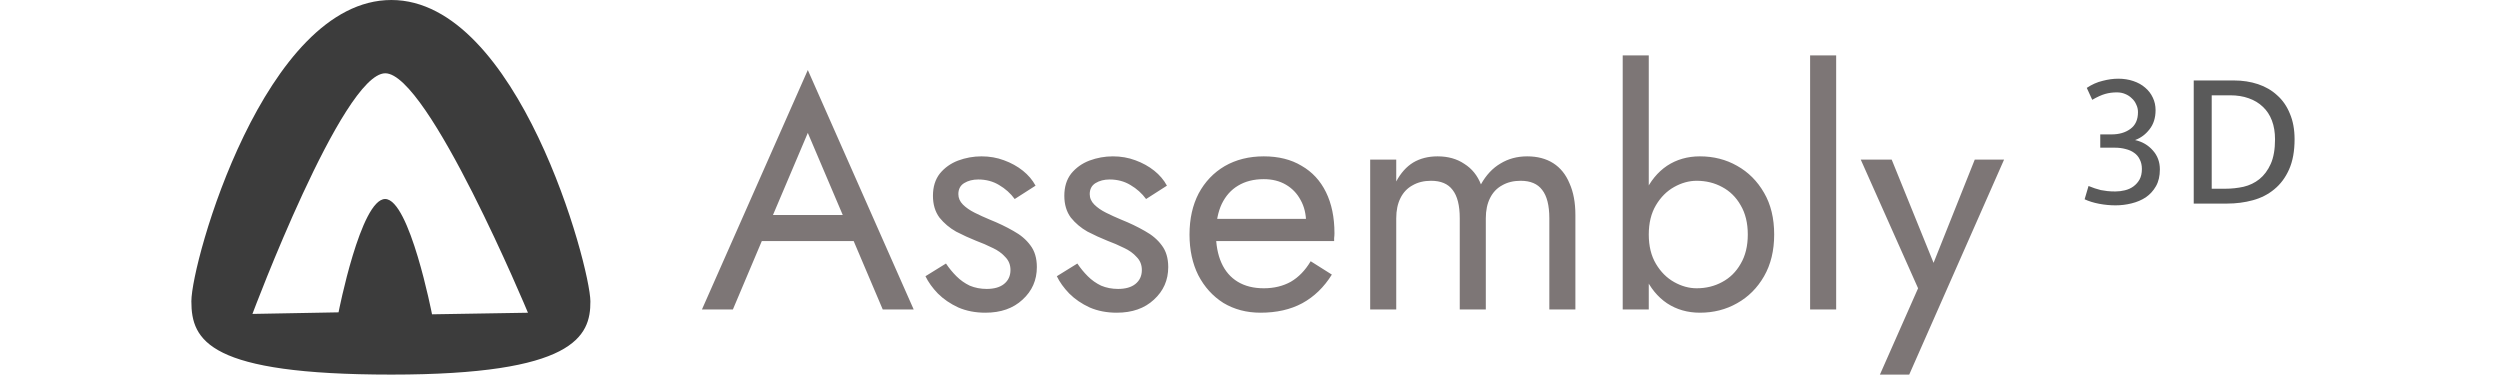 <svg width="307" height="46" viewBox="0 0 307 46" fill="none" xmlns="http://www.w3.org/2000/svg">
<g clip-path="url(#clip0_401_8)">
<path fill-rule="evenodd" clip-rule="evenodd" d="M48.062 5.48363e-06C32.5 5.48363e-06 23.5 32.152 23.5 37C23.5 41.848 25.655 46 48.062 46C70.468 46 72.531 41.348 72.5 37C72.469 32.652 63.623 5.48363e-06 48.062 5.48363e-06ZM47.296 9C52.553 8.938 64.833 38.404 64.833 38.404L53.053 38.597C53.053 38.597 50.296 24.438 47.296 24.438C44.296 24.438 41.573 38.356 41.573 38.356L31 38.549C31 38.549 42.04 9.062 47.296 9Z" fill="#3C3C3C"/>
<path d="M91.88 29.6L93.08 26.4H105.48L106.68 29.6H91.88ZM99.2 16.32L94.48 27.44L94.16 28.16L90 38H86.2L99.2 8.6L112.2 38H108.4L104.32 28.4L104 27.6L99.2 16.32ZM116.166 32.36C116.54 32.92 116.966 33.44 117.446 33.92C117.926 34.4 118.473 34.787 119.086 35.08C119.726 35.347 120.42 35.48 121.166 35.48C122.073 35.48 122.78 35.28 123.286 34.88C123.82 34.453 124.086 33.88 124.086 33.16C124.086 32.52 123.873 31.987 123.446 31.56C123.046 31.107 122.526 30.733 121.886 30.44C121.246 30.12 120.566 29.827 119.846 29.56C119.046 29.24 118.233 28.867 117.406 28.44C116.606 27.987 115.926 27.413 115.366 26.72C114.833 26 114.566 25.107 114.566 24.04C114.566 22.947 114.846 22.04 115.406 21.32C115.993 20.6 116.74 20.067 117.646 19.72C118.58 19.373 119.54 19.2 120.526 19.2C121.513 19.2 122.433 19.36 123.286 19.68C124.166 20 124.94 20.427 125.606 20.96C126.273 21.493 126.793 22.107 127.166 22.8L124.606 24.44C124.1 23.747 123.46 23.173 122.686 22.72C121.94 22.267 121.086 22.04 120.126 22.04C119.46 22.04 118.886 22.187 118.406 22.48C117.926 22.773 117.686 23.227 117.686 23.84C117.686 24.32 117.873 24.747 118.246 25.12C118.62 25.493 119.1 25.827 119.686 26.12C120.273 26.413 120.886 26.693 121.526 26.96C122.593 27.387 123.566 27.853 124.446 28.36C125.326 28.84 126.02 29.427 126.526 30.12C127.06 30.813 127.326 31.707 127.326 32.8C127.326 34.4 126.74 35.733 125.566 36.8C124.42 37.867 122.9 38.4 121.006 38.4C119.78 38.4 118.673 38.187 117.686 37.76C116.7 37.307 115.86 36.733 115.166 36.04C114.5 35.347 113.993 34.64 113.646 33.92L116.166 32.36ZM132.299 32.36C132.672 32.92 133.099 33.44 133.579 33.92C134.059 34.4 134.606 34.787 135.219 35.08C135.859 35.347 136.552 35.48 137.299 35.48C138.206 35.48 138.912 35.28 139.419 34.88C139.952 34.453 140.219 33.88 140.219 33.16C140.219 32.52 140.006 31.987 139.579 31.56C139.179 31.107 138.659 30.733 138.019 30.44C137.379 30.12 136.699 29.827 135.979 29.56C135.179 29.24 134.366 28.867 133.539 28.44C132.739 27.987 132.059 27.413 131.499 26.72C130.966 26 130.699 25.107 130.699 24.04C130.699 22.947 130.979 22.04 131.539 21.32C132.126 20.6 132.872 20.067 133.779 19.72C134.712 19.373 135.672 19.2 136.659 19.2C137.646 19.2 138.566 19.36 139.419 19.68C140.299 20 141.072 20.427 141.739 20.96C142.406 21.493 142.926 22.107 143.299 22.8L140.739 24.44C140.232 23.747 139.592 23.173 138.819 22.72C138.072 22.267 137.219 22.04 136.259 22.04C135.592 22.04 135.019 22.187 134.539 22.48C134.059 22.773 133.819 23.227 133.819 23.84C133.819 24.32 134.006 24.747 134.379 25.12C134.752 25.493 135.232 25.827 135.819 26.12C136.406 26.413 137.019 26.693 137.659 26.96C138.726 27.387 139.699 27.853 140.579 28.36C141.459 28.84 142.152 29.427 142.659 30.12C143.192 30.813 143.459 31.707 143.459 32.8C143.459 34.4 142.872 35.733 141.699 36.8C140.552 37.867 139.032 38.4 137.139 38.4C135.912 38.4 134.806 38.187 133.819 37.76C132.832 37.307 131.992 36.733 131.299 36.04C130.632 35.347 130.126 34.64 129.779 33.92L132.299 32.36ZM154.792 38.4C153.085 38.4 151.565 38 150.232 37.2C148.925 36.373 147.899 35.24 147.152 33.8C146.432 32.36 146.072 30.693 146.072 28.8C146.072 26.88 146.445 25.2 147.192 23.76C147.965 22.32 149.032 21.2 150.392 20.4C151.779 19.6 153.379 19.2 155.192 19.2C157.005 19.2 158.552 19.587 159.832 20.36C161.139 21.107 162.139 22.187 162.832 23.6C163.525 25.013 163.872 26.693 163.872 28.64C163.872 28.827 163.859 29.027 163.832 29.24C163.832 29.427 163.832 29.547 163.832 29.6H148.112V26.88H161.312L160.032 28.72C160.112 28.587 160.192 28.387 160.272 28.12C160.352 27.827 160.392 27.587 160.392 27.4C160.392 26.307 160.165 25.36 159.712 24.56C159.285 23.76 158.685 23.133 157.912 22.68C157.139 22.227 156.232 22 155.192 22C153.965 22 152.912 22.267 152.032 22.8C151.179 23.307 150.512 24.053 150.032 25.04C149.579 26 149.339 27.187 149.312 28.6C149.312 30.04 149.539 31.267 149.992 32.28C150.445 33.293 151.112 34.067 151.992 34.6C152.872 35.133 153.939 35.4 155.192 35.4C156.445 35.4 157.552 35.133 158.512 34.6C159.472 34.04 160.285 33.2 160.952 32.08L163.552 33.72C162.592 35.267 161.379 36.44 159.912 37.24C158.472 38.013 156.765 38.4 154.792 38.4ZM193.458 26.4V38H190.258V26.8C190.258 25.227 189.964 24.067 189.378 23.32C188.818 22.573 187.938 22.2 186.738 22.2C185.858 22.2 185.098 22.387 184.458 22.76C183.818 23.107 183.324 23.627 182.978 24.32C182.631 25.013 182.458 25.84 182.458 26.8V38H179.258V26.8C179.258 25.227 178.964 24.067 178.378 23.32C177.818 22.573 176.938 22.2 175.738 22.2C174.858 22.2 174.098 22.387 173.458 22.76C172.818 23.107 172.324 23.627 171.978 24.32C171.631 25.013 171.458 25.84 171.458 26.8V38H168.258V19.6H171.458V22.28C172.018 21.24 172.711 20.467 173.538 19.96C174.391 19.453 175.391 19.2 176.538 19.2C177.818 19.2 178.911 19.507 179.818 20.12C180.751 20.707 181.431 21.547 181.858 22.64C182.498 21.493 183.298 20.64 184.258 20.08C185.218 19.493 186.311 19.2 187.538 19.2C188.791 19.2 189.858 19.48 190.738 20.04C191.618 20.6 192.284 21.427 192.738 22.52C193.218 23.587 193.458 24.88 193.458 26.4ZM202.469 6.8V38H199.269V6.8H202.469ZM217.869 28.8C217.869 30.773 217.455 32.48 216.629 33.92C215.802 35.36 214.695 36.467 213.309 37.24C211.949 38.013 210.429 38.4 208.749 38.4C207.229 38.4 205.882 38.013 204.709 37.24C203.562 36.467 202.655 35.36 201.989 33.92C201.349 32.48 201.029 30.773 201.029 28.8C201.029 26.8 201.349 25.093 201.989 23.68C202.655 22.24 203.562 21.133 204.709 20.36C205.882 19.587 207.229 19.2 208.749 19.2C210.429 19.2 211.949 19.587 213.309 20.36C214.695 21.133 215.802 22.24 216.629 23.68C217.455 25.093 217.869 26.8 217.869 28.8ZM214.629 28.8C214.629 27.387 214.335 26.187 213.749 25.2C213.189 24.213 212.429 23.467 211.469 22.96C210.535 22.453 209.495 22.2 208.349 22.2C207.415 22.2 206.495 22.453 205.589 22.96C204.682 23.467 203.935 24.213 203.349 25.2C202.762 26.187 202.469 27.387 202.469 28.8C202.469 30.213 202.762 31.413 203.349 32.4C203.935 33.387 204.682 34.133 205.589 34.64C206.495 35.147 207.415 35.4 208.349 35.4C209.495 35.4 210.535 35.147 211.469 34.64C212.429 34.133 213.189 33.387 213.749 32.4C214.335 31.413 214.629 30.213 214.629 28.8ZM222.281 6.8H225.481V38H222.281V6.8ZM246.1 19.6L234.1 46.8H230.5L235.54 35.4L228.5 19.6H232.3L238.14 34L236.82 33.84L242.5 19.6H246.1Z" fill="#7D7676"/>
<path d="M256.256 10.792C256.88 10.376 257.528 10.088 258.2 9.928C258.872 9.752 259.512 9.664 260.12 9.664C260.792 9.664 261.408 9.76 261.968 9.952C262.544 10.144 263.032 10.416 263.432 10.768C263.832 11.104 264.144 11.512 264.368 11.992C264.592 12.456 264.704 12.968 264.704 13.528C264.704 14.472 264.456 15.256 263.96 15.88C263.48 16.504 262.888 16.944 262.184 17.2C263.064 17.392 263.792 17.816 264.368 18.472C264.944 19.112 265.232 19.888 265.232 20.8C265.232 21.616 265.072 22.304 264.752 22.864C264.432 23.424 264.016 23.88 263.504 24.232C262.992 24.568 262.408 24.816 261.752 24.976C261.112 25.136 260.456 25.216 259.784 25.216C259.112 25.216 258.44 25.152 257.768 25.024C257.096 24.896 256.504 24.712 255.992 24.472L256.472 22.84C256.744 22.936 257 23.032 257.24 23.128C257.48 23.208 257.728 23.28 257.984 23.344C258.24 23.392 258.504 23.432 258.776 23.464C259.064 23.496 259.392 23.512 259.76 23.512C260.16 23.512 260.552 23.464 260.936 23.368C261.336 23.272 261.688 23.112 261.992 22.888C262.296 22.664 262.544 22.384 262.736 22.048C262.928 21.696 263.024 21.264 263.024 20.752C263.024 20.304 262.936 19.912 262.76 19.576C262.6 19.24 262.368 18.968 262.064 18.76C261.776 18.552 261.432 18.4 261.032 18.304C260.632 18.192 260.192 18.136 259.712 18.136H257.912V16.504H259.304C260.232 16.504 261 16.28 261.608 15.832C262.232 15.384 262.544 14.696 262.544 13.768C262.544 13.432 262.472 13.12 262.328 12.832C262.2 12.528 262.016 12.272 261.776 12.064C261.552 11.84 261.28 11.664 260.96 11.536C260.656 11.408 260.32 11.344 259.952 11.344C259.44 11.344 258.96 11.408 258.512 11.536C258.064 11.664 257.536 11.904 256.928 12.256L256.256 10.792ZM274.31 9.88C275.382 9.88 276.374 10.032 277.286 10.336C278.198 10.64 278.982 11.096 279.638 11.704C280.31 12.296 280.83 13.048 281.198 13.96C281.582 14.856 281.774 15.904 281.774 17.104C281.774 18.56 281.55 19.792 281.102 20.8C280.654 21.808 280.046 22.624 279.278 23.248C278.526 23.872 277.646 24.32 276.638 24.592C275.646 24.864 274.59 25 273.47 25H269.39V9.88H274.31ZM271.598 23.176H273.254C274.022 23.176 274.774 23.096 275.51 22.936C276.246 22.76 276.894 22.448 277.454 22C278.03 21.536 278.494 20.912 278.846 20.128C279.198 19.344 279.374 18.336 279.374 17.104C279.374 16.24 279.246 15.472 278.99 14.8C278.734 14.128 278.366 13.568 277.886 13.12C277.406 12.656 276.822 12.304 276.134 12.064C275.462 11.824 274.71 11.704 273.878 11.704H271.598V23.176Z" fill="#5A5A5A"/>
</g>
<defs>
<clipPath id="clip0_401_8">
<rect width="307" height="46" fill="white"/>
</clipPath>
</defs>
</svg>
